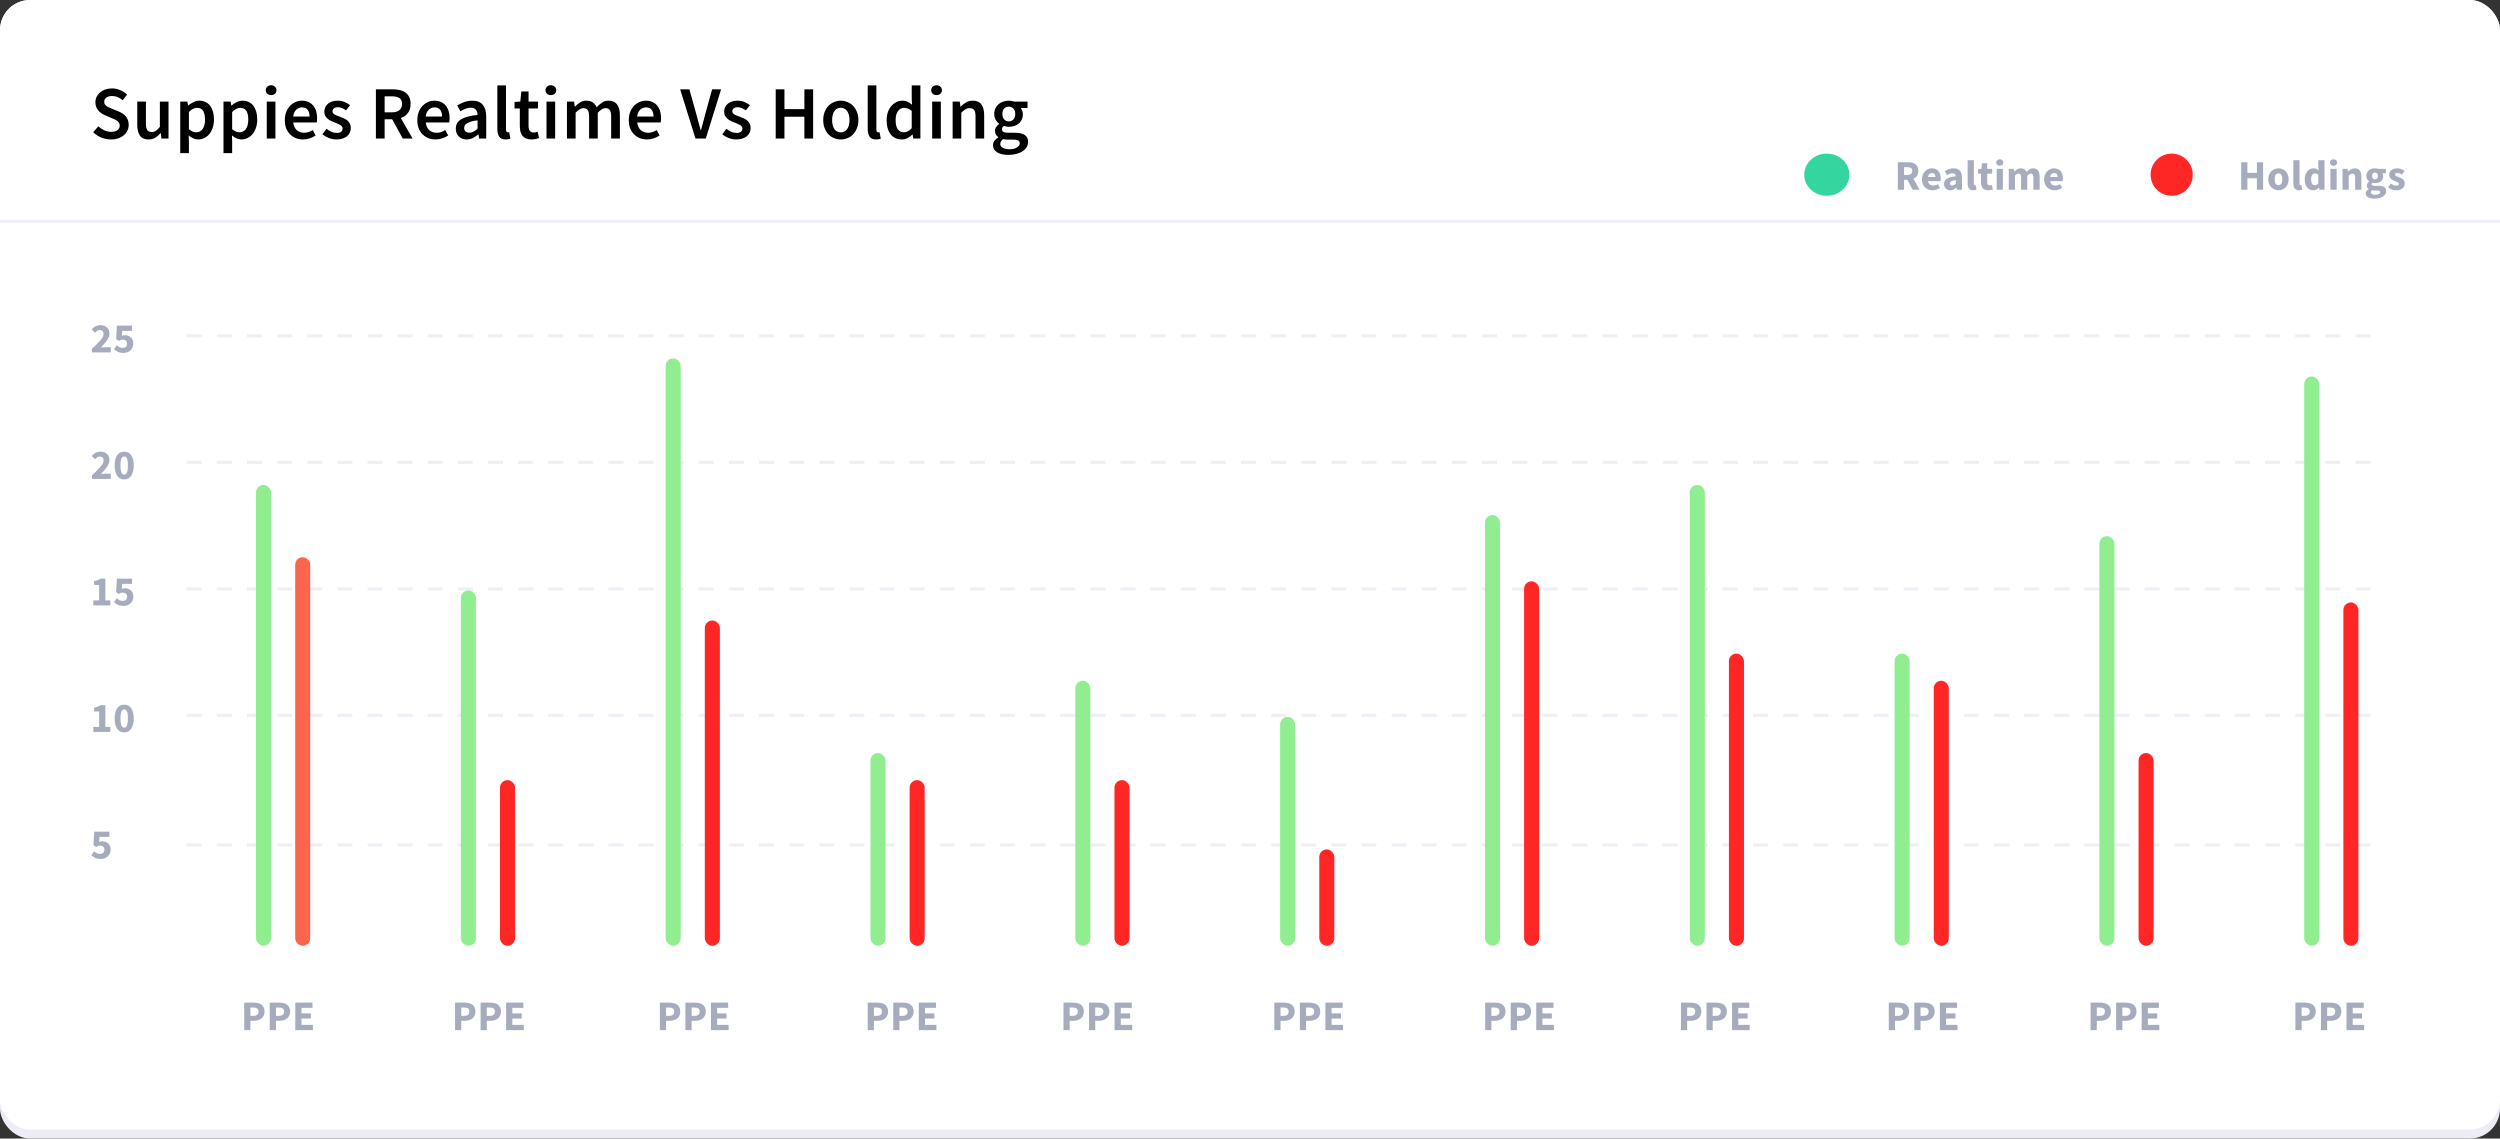 <svg width="830" height="378" viewBox="0 0 830 378" fill="none" xmlns="http://www.w3.org/2000/svg">
<rect x="0" y="0" width="830" height="378" fill="#333333" stroke="none"/>
<rect width="830" height="378" rx="10" fill="#EDEDF6"/>
<rect width="830" height="375" rx="10" fill="white"/>
<path d="M630.078 63V53.872H633.368C633.853 53.872 634.306 53.919 634.726 54.012C635.155 54.105 635.529 54.264 635.846 54.488C636.163 54.703 636.415 54.992 636.602 55.356C636.789 55.72 636.882 56.173 636.882 56.714C636.882 57.386 636.733 57.941 636.434 58.38C636.145 58.809 635.753 59.131 635.258 59.346L637.33 63H635.02L633.27 59.71H632.136V63H630.078ZM632.136 58.072H633.2C633.741 58.072 634.152 57.96 634.432 57.736C634.721 57.503 634.866 57.162 634.866 56.714C634.866 56.266 634.721 55.953 634.432 55.776C634.152 55.599 633.741 55.51 633.2 55.51H632.136V58.072ZM641.607 63.168C641.113 63.168 640.651 63.089 640.221 62.93C639.792 62.762 639.419 62.524 639.101 62.216C638.784 61.899 638.537 61.516 638.359 61.068C638.182 60.62 638.093 60.107 638.093 59.528C638.093 58.968 638.187 58.464 638.373 58.016C638.56 57.559 638.803 57.176 639.101 56.868C639.409 56.551 639.759 56.308 640.151 56.14C640.543 55.972 640.949 55.888 641.369 55.888C641.864 55.888 642.293 55.972 642.657 56.14C643.031 56.308 643.339 56.541 643.581 56.84C643.833 57.139 644.02 57.493 644.141 57.904C644.263 58.305 644.323 58.744 644.323 59.22C644.323 59.407 644.314 59.584 644.295 59.752C644.277 59.92 644.258 60.046 644.239 60.13H640.081C640.175 60.634 640.38 61.007 640.697 61.25C641.024 61.483 641.421 61.6 641.887 61.6C642.382 61.6 642.881 61.446 643.385 61.138L644.071 62.384C643.717 62.627 643.32 62.818 642.881 62.958C642.452 63.098 642.027 63.168 641.607 63.168ZM640.067 58.772H642.573C642.573 58.38 642.485 58.063 642.307 57.82C642.13 57.577 641.831 57.456 641.411 57.456C641.085 57.456 640.795 57.563 640.543 57.778C640.301 57.993 640.142 58.324 640.067 58.772ZM647.485 63.168C647.168 63.168 646.878 63.112 646.617 63C646.365 62.897 646.15 62.753 645.973 62.566C645.796 62.37 645.656 62.146 645.553 61.894C645.46 61.642 645.413 61.367 645.413 61.068C645.413 60.34 645.721 59.771 646.337 59.36C646.953 58.949 647.947 58.674 649.319 58.534C649.3 58.226 649.207 57.983 649.039 57.806C648.88 57.619 648.61 57.526 648.227 57.526C647.928 57.526 647.63 57.582 647.331 57.694C647.042 57.806 646.729 57.96 646.393 58.156L645.651 56.798C646.099 56.527 646.566 56.308 647.051 56.14C647.546 55.972 648.068 55.888 648.619 55.888C649.515 55.888 650.196 56.145 650.663 56.658C651.139 57.162 651.377 57.951 651.377 59.024V63H649.697L649.557 62.286H649.501C649.202 62.547 648.89 62.762 648.563 62.93C648.236 63.089 647.877 63.168 647.485 63.168ZM648.185 61.572C648.418 61.572 648.619 61.521 648.787 61.418C648.955 61.315 649.132 61.171 649.319 60.984V59.766C648.591 59.869 648.087 60.018 647.807 60.214C647.527 60.41 647.387 60.643 647.387 60.914C647.387 61.138 647.457 61.306 647.597 61.418C647.746 61.521 647.942 61.572 648.185 61.572ZM655.148 63.168C654.793 63.168 654.494 63.112 654.252 63C654.009 62.888 653.813 62.734 653.664 62.538C653.524 62.333 653.421 62.09 653.356 61.81C653.29 61.521 653.258 61.199 653.258 60.844V53.186H655.316V60.928C655.316 61.143 655.353 61.292 655.428 61.376C655.512 61.46 655.596 61.502 655.68 61.502C655.726 61.502 655.764 61.502 655.792 61.502C655.829 61.502 655.876 61.493 655.932 61.474L656.184 63C656.072 63.047 655.927 63.084 655.75 63.112C655.582 63.149 655.381 63.168 655.148 63.168ZM660.078 63.168C659.648 63.168 659.28 63.103 658.972 62.972C658.673 62.841 658.426 62.659 658.23 62.426C658.043 62.193 657.903 61.913 657.81 61.586C657.726 61.25 657.684 60.881 657.684 60.48V57.666H656.732V56.14L657.796 56.056L658.034 54.208H659.742V56.056H661.408V57.666H659.742V60.452C659.742 60.844 659.821 61.129 659.98 61.306C660.148 61.474 660.367 61.558 660.638 61.558C660.75 61.558 660.862 61.544 660.974 61.516C661.095 61.488 661.202 61.455 661.296 61.418L661.618 62.916C661.431 62.972 661.212 63.028 660.96 63.084C660.708 63.14 660.414 63.168 660.078 63.168ZM662.903 63V56.056H664.961V63H662.903ZM663.925 55.034C663.58 55.034 663.295 54.936 663.071 54.74C662.847 54.535 662.735 54.273 662.735 53.956C662.735 53.639 662.847 53.382 663.071 53.186C663.295 52.99 663.58 52.892 663.925 52.892C664.28 52.892 664.564 52.99 664.779 53.186C665.003 53.382 665.115 53.639 665.115 53.956C665.115 54.273 665.003 54.535 664.779 54.74C664.564 54.936 664.28 55.034 663.925 55.034ZM666.912 63V56.056H668.592L668.732 56.952H668.788C669.077 56.663 669.385 56.415 669.712 56.21C670.039 55.995 670.431 55.888 670.888 55.888C671.383 55.888 671.779 55.991 672.078 56.196C672.386 56.392 672.629 56.677 672.806 57.05C673.114 56.733 673.436 56.462 673.772 56.238C674.117 56.005 674.523 55.888 674.99 55.888C675.737 55.888 676.283 56.14 676.628 56.644C676.983 57.139 677.16 57.82 677.16 58.688V63H675.102V58.954C675.102 58.45 675.032 58.105 674.892 57.918C674.761 57.731 674.547 57.638 674.248 57.638C673.903 57.638 673.506 57.862 673.058 58.31V63H671V58.954C671 58.45 670.93 58.105 670.79 57.918C670.659 57.731 670.445 57.638 670.146 57.638C669.791 57.638 669.399 57.862 668.97 58.31V63H666.912ZM682.164 63.168C681.669 63.168 681.207 63.089 680.778 62.93C680.349 62.762 679.975 62.524 679.658 62.216C679.341 61.899 679.093 61.516 678.916 61.068C678.739 60.62 678.65 60.107 678.65 59.528C678.65 58.968 678.743 58.464 678.93 58.016C679.117 57.559 679.359 57.176 679.658 56.868C679.966 56.551 680.316 56.308 680.708 56.14C681.1 55.972 681.506 55.888 681.926 55.888C682.421 55.888 682.85 55.972 683.214 56.14C683.587 56.308 683.895 56.541 684.138 56.84C684.39 57.139 684.577 57.493 684.698 57.904C684.819 58.305 684.88 58.744 684.88 59.22C684.88 59.407 684.871 59.584 684.852 59.752C684.833 59.92 684.815 60.046 684.796 60.13H680.638C680.731 60.634 680.937 61.007 681.254 61.25C681.581 61.483 681.977 61.6 682.444 61.6C682.939 61.6 683.438 61.446 683.942 61.138L684.628 62.384C684.273 62.627 683.877 62.818 683.438 62.958C683.009 63.098 682.584 63.168 682.164 63.168ZM680.624 58.772H683.13C683.13 58.38 683.041 58.063 682.864 57.82C682.687 57.577 682.388 57.456 681.968 57.456C681.641 57.456 681.352 57.563 681.1 57.778C680.857 57.993 680.699 58.324 680.624 58.772Z" fill="#A6ACBE"/>
<ellipse cx="606.5" cy="58" rx="7.5" ry="7" fill="#33D69F"/>
<path d="M744.078 63V53.872H746.136V57.386H749.286V53.872H751.358V63H749.286V59.192H746.136V63H744.078ZM756.466 63.168C756.027 63.168 755.602 63.089 755.192 62.93C754.781 62.762 754.417 62.524 754.1 62.216C753.792 61.908 753.544 61.53 753.358 61.082C753.171 60.625 753.078 60.107 753.078 59.528C753.078 58.949 753.171 58.436 753.358 57.988C753.544 57.531 753.792 57.148 754.1 56.84C754.417 56.532 754.781 56.299 755.192 56.14C755.602 55.972 756.027 55.888 756.466 55.888C756.904 55.888 757.324 55.972 757.726 56.14C758.136 56.299 758.496 56.532 758.804 56.84C759.121 57.148 759.373 57.531 759.56 57.988C759.746 58.436 759.84 58.949 759.84 59.528C759.84 60.107 759.746 60.625 759.56 61.082C759.373 61.53 759.121 61.908 758.804 62.216C758.496 62.524 758.136 62.762 757.726 62.93C757.324 63.089 756.904 63.168 756.466 63.168ZM756.466 61.502C756.886 61.502 757.203 61.325 757.418 60.97C757.632 60.615 757.74 60.135 757.74 59.528C757.74 58.921 757.632 58.441 757.418 58.086C757.203 57.731 756.886 57.554 756.466 57.554C756.036 57.554 755.714 57.731 755.5 58.086C755.294 58.441 755.192 58.921 755.192 59.528C755.192 60.135 755.294 60.615 755.5 60.97C755.714 61.325 756.036 61.502 756.466 61.502ZM763.279 63.168C762.925 63.168 762.626 63.112 762.383 63C762.141 62.888 761.945 62.734 761.795 62.538C761.655 62.333 761.553 62.09 761.487 61.81C761.422 61.521 761.389 61.199 761.389 60.844V53.186H763.447V60.928C763.447 61.143 763.485 61.292 763.559 61.376C763.643 61.46 763.727 61.502 763.811 61.502C763.858 61.502 763.895 61.502 763.923 61.502C763.961 61.502 764.007 61.493 764.063 61.474L764.315 63C764.203 63.047 764.059 63.084 763.881 63.112C763.713 63.149 763.513 63.168 763.279 63.168ZM768.013 63.168C767.584 63.168 767.192 63.084 766.837 62.916C766.492 62.748 766.193 62.51 765.941 62.202C765.698 61.885 765.507 61.502 765.367 61.054C765.236 60.606 765.171 60.097 765.171 59.528C765.171 58.959 765.25 58.45 765.409 58.002C765.577 57.554 765.792 57.176 766.053 56.868C766.324 56.551 766.632 56.308 766.977 56.14C767.332 55.972 767.691 55.888 768.055 55.888C768.447 55.888 768.769 55.953 769.021 56.084C769.273 56.215 769.52 56.392 769.763 56.616L769.679 55.552V53.186H771.737V63H770.057L769.917 62.314H769.861C769.618 62.557 769.334 62.762 769.007 62.93C768.68 63.089 768.349 63.168 768.013 63.168ZM768.545 61.488C768.769 61.488 768.97 61.441 769.147 61.348C769.334 61.255 769.511 61.091 769.679 60.858V58.016C769.492 57.848 769.301 57.731 769.105 57.666C768.909 57.601 768.718 57.568 768.531 57.568C768.204 57.568 767.915 57.727 767.663 58.044C767.411 58.352 767.285 58.837 767.285 59.5C767.285 60.191 767.392 60.695 767.607 61.012C767.831 61.329 768.144 61.488 768.545 61.488ZM773.7 63V56.056H775.758V63H773.7ZM774.722 55.034C774.377 55.034 774.092 54.936 773.868 54.74C773.644 54.535 773.532 54.273 773.532 53.956C773.532 53.639 773.644 53.382 773.868 53.186C774.092 52.99 774.377 52.892 774.722 52.892C775.077 52.892 775.362 52.99 775.576 53.186C775.8 53.382 775.912 53.639 775.912 53.956C775.912 54.273 775.8 54.535 775.576 54.74C775.362 54.936 775.077 55.034 774.722 55.034ZM777.71 63V56.056H779.39L779.53 56.938H779.586C779.884 56.658 780.211 56.415 780.566 56.21C780.92 55.995 781.336 55.888 781.812 55.888C782.568 55.888 783.114 56.135 783.45 56.63C783.795 57.125 783.968 57.811 783.968 58.688V63H781.91V58.954C781.91 58.45 781.84 58.105 781.7 57.918C781.569 57.731 781.354 57.638 781.056 57.638C780.794 57.638 780.57 57.699 780.384 57.82C780.197 57.932 779.992 58.095 779.768 58.31V63H777.71ZM788.339 65.954C787.929 65.954 787.546 65.917 787.191 65.842C786.846 65.777 786.538 65.674 786.267 65.534C786.006 65.394 785.801 65.212 785.651 64.988C785.502 64.764 785.427 64.498 785.427 64.19C785.427 63.63 785.759 63.163 786.421 62.79V62.734C786.235 62.613 786.081 62.459 785.959 62.272C785.838 62.085 785.777 61.847 785.777 61.558C785.777 61.306 785.852 61.068 786.001 60.844C786.151 60.611 786.337 60.415 786.561 60.256V60.2C786.319 60.032 786.099 59.794 785.903 59.486C785.717 59.169 785.623 58.805 785.623 58.394C785.623 57.974 785.703 57.61 785.861 57.302C786.02 56.985 786.23 56.723 786.491 56.518C786.762 56.303 787.07 56.145 787.415 56.042C787.761 55.939 788.12 55.888 788.493 55.888C788.904 55.888 789.263 55.944 789.571 56.056H792.105V57.554H790.999C791.065 57.657 791.116 57.787 791.153 57.946C791.2 58.105 791.223 58.277 791.223 58.464C791.223 58.865 791.153 59.215 791.013 59.514C790.873 59.803 790.677 60.046 790.425 60.242C790.183 60.429 789.893 60.569 789.557 60.662C789.231 60.755 788.876 60.802 788.493 60.802C788.223 60.802 787.943 60.755 787.653 60.662C787.56 60.737 787.495 60.811 787.457 60.886C787.42 60.961 787.401 61.059 787.401 61.18C787.401 61.357 787.476 61.488 787.625 61.572C787.784 61.656 788.059 61.698 788.451 61.698H789.571C790.43 61.698 791.083 61.838 791.531 62.118C791.989 62.389 792.217 62.837 792.217 63.462C792.217 63.826 792.124 64.157 791.937 64.456C791.76 64.764 791.503 65.025 791.167 65.24C790.831 65.464 790.425 65.637 789.949 65.758C789.473 65.889 788.937 65.954 788.339 65.954ZM788.493 59.556C788.764 59.556 788.988 59.463 789.165 59.276C789.352 59.08 789.445 58.786 789.445 58.394C789.445 58.03 789.352 57.755 789.165 57.568C788.988 57.372 788.764 57.274 788.493 57.274C788.223 57.274 787.994 57.367 787.807 57.554C787.63 57.741 787.541 58.021 787.541 58.394C787.541 58.786 787.63 59.08 787.807 59.276C787.994 59.463 788.223 59.556 788.493 59.556ZM788.661 64.666C789.128 64.666 789.511 64.582 789.809 64.414C790.108 64.255 790.257 64.055 790.257 63.812C790.257 63.597 790.164 63.453 789.977 63.378C789.8 63.303 789.539 63.266 789.193 63.266H788.479C788.237 63.266 788.041 63.257 787.891 63.238C787.742 63.229 787.611 63.21 787.499 63.182C787.247 63.406 787.121 63.635 787.121 63.868C787.121 64.129 787.261 64.325 787.541 64.456C787.821 64.596 788.195 64.666 788.661 64.666ZM795.524 63.168C795.067 63.168 794.595 63.079 794.11 62.902C793.634 62.725 793.219 62.491 792.864 62.202L793.788 60.914C794.105 61.157 794.409 61.339 794.698 61.46C794.987 61.581 795.281 61.642 795.58 61.642C795.888 61.642 796.112 61.591 796.252 61.488C796.392 61.385 796.462 61.241 796.462 61.054C796.462 60.942 796.42 60.844 796.336 60.76C796.261 60.667 796.154 60.583 796.014 60.508C795.883 60.433 795.734 60.368 795.566 60.312C795.398 60.247 795.225 60.177 795.048 60.102C794.833 60.018 794.619 59.92 794.404 59.808C794.189 59.696 793.993 59.561 793.816 59.402C793.639 59.234 793.494 59.043 793.382 58.828C793.27 58.604 793.214 58.347 793.214 58.058C793.214 57.741 793.275 57.447 793.396 57.176C793.527 56.905 793.709 56.677 793.942 56.49C794.175 56.303 794.455 56.159 794.782 56.056C795.109 55.944 795.473 55.888 795.874 55.888C796.406 55.888 796.873 55.981 797.274 56.168C797.675 56.345 798.025 56.546 798.324 56.77L797.4 58.002C797.148 57.815 796.901 57.671 796.658 57.568C796.415 57.465 796.173 57.414 795.93 57.414C795.407 57.414 795.146 57.596 795.146 57.96C795.146 58.072 795.183 58.17 795.258 58.254C795.333 58.329 795.431 58.399 795.552 58.464C795.683 58.529 795.827 58.595 795.986 58.66C796.154 58.716 796.327 58.777 796.504 58.842C796.728 58.926 796.947 59.024 797.162 59.136C797.386 59.239 797.587 59.369 797.764 59.528C797.951 59.687 798.1 59.883 798.212 60.116C798.324 60.34 798.38 60.611 798.38 60.928C798.38 61.245 798.319 61.539 798.198 61.81C798.077 62.081 797.895 62.319 797.652 62.524C797.409 62.72 797.111 62.879 796.756 63C796.401 63.112 795.991 63.168 795.524 63.168Z" fill="#A6ACBE"/>
<circle cx="721" cy="58" r="7" fill="#FF2626"/>
<path d="M36.85 46.3C35.75 46.3 34.683 46.092 33.65 45.675C32.633 45.258 31.733 44.667 30.95 43.9L32.65 41.925C33.233 42.475 33.9 42.925 34.65 43.275C35.4 43.608 36.15 43.775 36.9 43.775C37.833 43.775 38.542 43.583 39.025 43.2C39.508 42.817 39.75 42.308 39.75 41.675C39.75 41.342 39.683 41.058 39.55 40.825C39.433 40.592 39.258 40.392 39.025 40.225C38.808 40.042 38.542 39.875 38.225 39.725C37.925 39.575 37.592 39.425 37.225 39.275L34.975 38.3C34.575 38.133 34.175 37.925 33.775 37.675C33.392 37.425 33.042 37.125 32.725 36.775C32.408 36.425 32.15 36.017 31.95 35.55C31.767 35.083 31.675 34.55 31.675 33.95C31.675 33.3 31.808 32.7 32.075 32.15C32.358 31.583 32.742 31.092 33.225 30.675C33.708 30.258 34.283 29.933 34.95 29.7C35.633 29.467 36.375 29.35 37.175 29.35C38.125 29.35 39.042 29.542 39.925 29.925C40.808 30.292 41.567 30.792 42.2 31.425L40.725 33.275C40.192 32.842 39.642 32.5 39.075 32.25C38.508 32 37.875 31.875 37.175 31.875C36.392 31.875 35.767 32.05 35.3 32.4C34.833 32.733 34.6 33.2 34.6 33.8C34.6 34.117 34.667 34.392 34.8 34.625C34.95 34.842 35.142 35.042 35.375 35.225C35.625 35.392 35.908 35.55 36.225 35.7C36.542 35.833 36.867 35.967 37.2 36.1L39.425 37.025C39.908 37.225 40.35 37.458 40.75 37.725C41.15 37.992 41.492 38.3 41.775 38.65C42.075 39 42.308 39.408 42.475 39.875C42.642 40.325 42.725 40.85 42.725 41.45C42.725 42.117 42.592 42.742 42.325 43.325C42.058 43.908 41.667 44.425 41.15 44.875C40.65 45.308 40.033 45.658 39.3 45.925C38.583 46.175 37.767 46.3 36.85 46.3ZM49.348 46.3C48.031 46.3 47.073 45.883 46.473 45.05C45.873 44.2 45.573 42.992 45.573 41.425V33.725H48.448V41.05C48.448 42.067 48.598 42.783 48.898 43.2C49.198 43.617 49.681 43.825 50.348 43.825C50.881 43.825 51.348 43.692 51.748 43.425C52.165 43.158 52.606 42.725 53.073 42.125V33.725H55.948V46H53.598L53.373 44.2H53.298C52.765 44.833 52.181 45.342 51.548 45.725C50.931 46.108 50.198 46.3 49.348 46.3ZM59.84 50.85V33.725H62.215L62.415 35.025H62.515C63.031 34.592 63.606 34.217 64.24 33.9C64.873 33.583 65.531 33.425 66.215 33.425C66.981 33.425 67.656 33.575 68.24 33.875C68.84 34.158 69.348 34.575 69.765 35.125C70.181 35.675 70.498 36.333 70.715 37.1C70.931 37.867 71.04 38.725 71.04 39.675C71.04 40.725 70.89 41.667 70.59 42.5C70.306 43.317 69.923 44.008 69.44 44.575C68.956 45.125 68.398 45.55 67.765 45.85C67.131 46.15 66.473 46.3 65.79 46.3C65.256 46.3 64.723 46.183 64.19 45.95C63.656 45.717 63.14 45.383 62.64 44.95L62.715 47V50.85H59.84ZM65.19 43.925C66.006 43.925 66.69 43.575 67.24 42.875C67.79 42.158 68.065 41.1 68.065 39.7C68.065 38.467 67.856 37.508 67.44 36.825C67.023 36.142 66.348 35.8 65.415 35.8C64.548 35.8 63.648 36.258 62.715 37.175V42.9C63.165 43.283 63.598 43.55 64.015 43.7C64.431 43.85 64.823 43.925 65.19 43.925ZM74.201 50.85V33.725H76.576L76.776 35.025H76.876C77.393 34.592 77.968 34.217 78.601 33.9C79.234 33.583 79.893 33.425 80.576 33.425C81.343 33.425 82.018 33.575 82.601 33.875C83.201 34.158 83.709 34.575 84.126 35.125C84.543 35.675 84.859 36.333 85.076 37.1C85.293 37.867 85.401 38.725 85.401 39.675C85.401 40.725 85.251 41.667 84.951 42.5C84.668 43.317 84.284 44.008 83.801 44.575C83.318 45.125 82.759 45.55 82.126 45.85C81.493 46.15 80.834 46.3 80.151 46.3C79.618 46.3 79.084 46.183 78.551 45.95C78.018 45.717 77.501 45.383 77.001 44.95L77.076 47V50.85H74.201ZM79.551 43.925C80.368 43.925 81.051 43.575 81.601 42.875C82.151 42.158 82.426 41.1 82.426 39.7C82.426 38.467 82.218 37.508 81.801 36.825C81.384 36.142 80.709 35.8 79.776 35.8C78.909 35.8 78.009 36.258 77.076 37.175V42.9C77.526 43.283 77.959 43.55 78.376 43.7C78.793 43.85 79.184 43.925 79.551 43.925ZM88.562 46V33.725H91.437V46H88.562ZM90.012 31.575C89.496 31.575 89.071 31.425 88.737 31.125C88.404 30.825 88.237 30.433 88.237 29.95C88.237 29.467 88.404 29.075 88.737 28.775C89.071 28.458 89.496 28.3 90.012 28.3C90.529 28.3 90.954 28.458 91.287 28.775C91.621 29.075 91.787 29.467 91.787 29.95C91.787 30.433 91.621 30.825 91.287 31.125C90.954 31.425 90.529 31.575 90.012 31.575ZM100.605 46.3C99.755 46.3 98.964 46.158 98.23 45.875C97.497 45.575 96.855 45.15 96.305 44.6C95.755 44.05 95.322 43.383 95.005 42.6C94.705 41.8 94.555 40.892 94.555 39.875C94.555 38.875 94.714 37.975 95.03 37.175C95.347 36.375 95.764 35.7 96.28 35.15C96.814 34.6 97.422 34.175 98.105 33.875C98.789 33.575 99.489 33.425 100.205 33.425C101.039 33.425 101.772 33.567 102.405 33.85C103.039 34.133 103.564 34.533 103.98 35.05C104.414 35.567 104.739 36.183 104.955 36.9C105.172 37.617 105.28 38.4 105.28 39.25C105.28 39.533 105.264 39.8 105.23 40.05C105.214 40.3 105.189 40.5 105.155 40.65H97.355C97.489 41.75 97.872 42.6 98.505 43.2C99.155 43.783 99.98 44.075 100.98 44.075C101.514 44.075 102.005 44 102.455 43.85C102.922 43.683 103.38 43.458 103.83 43.175L104.805 44.975C104.222 45.358 103.572 45.675 102.855 45.925C102.139 46.175 101.389 46.3 100.605 46.3ZM97.33 38.7H102.78C102.78 37.75 102.572 37.008 102.155 36.475C101.755 35.925 101.13 35.65 100.28 35.65C99.547 35.65 98.905 35.908 98.355 36.425C97.805 36.942 97.464 37.7 97.33 38.7ZM111.701 46.3C110.851 46.3 110.01 46.142 109.176 45.825C108.36 45.492 107.651 45.083 107.051 44.6L108.401 42.75C108.951 43.183 109.493 43.525 110.026 43.775C110.576 44.008 111.168 44.125 111.801 44.125C112.468 44.125 112.96 43.992 113.276 43.725C113.593 43.442 113.751 43.083 113.751 42.65C113.751 42.4 113.676 42.183 113.526 42C113.376 41.8 113.176 41.625 112.926 41.475C112.676 41.325 112.393 41.192 112.076 41.075C111.76 40.942 111.443 40.808 111.126 40.675C110.726 40.525 110.318 40.35 109.901 40.15C109.485 39.95 109.11 39.708 108.776 39.425C108.46 39.142 108.193 38.817 107.976 38.45C107.776 38.067 107.676 37.617 107.676 37.1C107.676 36.017 108.076 35.133 108.876 34.45C109.676 33.767 110.768 33.425 112.151 33.425C113.001 33.425 113.768 33.575 114.451 33.875C115.135 34.175 115.726 34.517 116.226 34.9L114.901 36.65C114.468 36.333 114.026 36.083 113.576 35.9C113.143 35.7 112.685 35.6 112.201 35.6C111.585 35.6 111.126 35.733 110.826 36C110.543 36.25 110.401 36.567 110.401 36.95C110.401 37.2 110.468 37.417 110.601 37.6C110.751 37.767 110.943 37.917 111.176 38.05C111.41 38.183 111.676 38.308 111.976 38.425C112.293 38.542 112.618 38.658 112.951 38.775C113.368 38.925 113.785 39.1 114.201 39.3C114.618 39.483 114.993 39.717 115.326 40C115.676 40.283 115.951 40.633 116.151 41.05C116.368 41.45 116.476 41.933 116.476 42.5C116.476 43.033 116.368 43.533 116.151 44C115.951 44.45 115.651 44.85 115.251 45.2C114.851 45.533 114.351 45.8 113.751 46C113.151 46.2 112.468 46.3 111.701 46.3ZM124.798 46V29.65H130.323C131.173 29.65 131.964 29.733 132.698 29.9C133.431 30.067 134.064 30.342 134.598 30.725C135.131 31.092 135.548 31.583 135.848 32.2C136.164 32.817 136.323 33.583 136.323 34.5C136.323 35.75 136.023 36.758 135.423 37.525C134.839 38.292 134.056 38.842 133.073 39.175L136.973 46H133.723L130.198 39.6H127.698V46H124.798ZM127.698 37.3H130.023C131.139 37.3 131.989 37.067 132.573 36.6C133.173 36.133 133.473 35.433 133.473 34.5C133.473 33.55 133.173 32.892 132.573 32.525C131.989 32.158 131.139 31.975 130.023 31.975H127.698V37.3ZM144.598 46.3C143.748 46.3 142.957 46.158 142.223 45.875C141.49 45.575 140.848 45.15 140.298 44.6C139.748 44.05 139.315 43.383 138.998 42.6C138.698 41.8 138.548 40.892 138.548 39.875C138.548 38.875 138.707 37.975 139.023 37.175C139.34 36.375 139.757 35.7 140.273 35.15C140.807 34.6 141.415 34.175 142.098 33.875C142.782 33.575 143.482 33.425 144.198 33.425C145.032 33.425 145.765 33.567 146.398 33.85C147.032 34.133 147.557 34.533 147.973 35.05C148.407 35.567 148.732 36.183 148.948 36.9C149.165 37.617 149.273 38.4 149.273 39.25C149.273 39.533 149.257 39.8 149.223 40.05C149.207 40.3 149.182 40.5 149.148 40.65H141.348C141.482 41.75 141.865 42.6 142.498 43.2C143.148 43.783 143.973 44.075 144.973 44.075C145.507 44.075 145.998 44 146.448 43.85C146.915 43.683 147.373 43.458 147.823 43.175L148.798 44.975C148.215 45.358 147.565 45.675 146.848 45.925C146.132 46.175 145.382 46.3 144.598 46.3ZM141.323 38.7H146.773C146.773 37.75 146.565 37.008 146.148 36.475C145.748 35.925 145.123 35.65 144.273 35.65C143.54 35.65 142.898 35.908 142.348 36.425C141.798 36.942 141.457 37.7 141.323 38.7ZM154.951 46.3C153.868 46.3 152.993 45.975 152.326 45.325C151.66 44.658 151.326 43.783 151.326 42.7C151.326 42.05 151.46 41.475 151.726 40.975C152.01 40.458 152.443 40.017 153.026 39.65C153.626 39.283 154.376 38.975 155.276 38.725C156.193 38.475 157.285 38.283 158.551 38.15C158.535 37.833 158.485 37.533 158.401 37.25C158.335 36.95 158.21 36.692 158.026 36.475C157.86 36.242 157.635 36.067 157.351 35.95C157.068 35.817 156.718 35.75 156.301 35.75C155.701 35.75 155.11 35.867 154.526 36.1C153.96 36.333 153.401 36.617 152.851 36.95L151.801 35.025C152.485 34.592 153.251 34.217 154.101 33.9C154.951 33.583 155.868 33.425 156.851 33.425C158.385 33.425 159.526 33.883 160.276 34.8C161.043 35.7 161.426 37.008 161.426 38.725V46H159.051L158.851 44.65H158.751C158.201 45.117 157.61 45.508 156.976 45.825C156.36 46.142 155.685 46.3 154.951 46.3ZM155.876 44.05C156.376 44.05 156.826 43.933 157.226 43.7C157.643 43.467 158.085 43.133 158.551 42.7V39.95C157.718 40.05 157.018 40.183 156.451 40.35C155.885 40.517 155.426 40.708 155.076 40.925C154.726 41.125 154.476 41.358 154.326 41.625C154.176 41.892 154.101 42.175 154.101 42.475C154.101 43.025 154.268 43.425 154.601 43.675C154.935 43.925 155.36 44.05 155.876 44.05ZM167.917 46.3C166.884 46.3 166.159 45.992 165.742 45.375C165.325 44.758 165.117 43.917 165.117 42.85V28.35H167.992V43C167.992 43.35 168.059 43.6 168.192 43.75C168.325 43.883 168.467 43.95 168.617 43.95C168.684 43.95 168.742 43.95 168.792 43.95C168.859 43.95 168.95 43.933 169.067 43.9L169.442 46.05C169.059 46.217 168.55 46.3 167.917 46.3ZM176.479 46.3C175.762 46.3 175.154 46.192 174.654 45.975C174.171 45.758 173.771 45.458 173.454 45.075C173.154 44.675 172.929 44.208 172.779 43.675C172.646 43.125 172.579 42.517 172.579 41.85V36H170.829V33.85L172.729 33.725L173.079 30.375H175.479V33.725H178.604V36H175.479V41.85C175.479 43.283 176.054 44 177.204 44C177.421 44 177.637 43.975 177.854 43.925C178.087 43.875 178.296 43.808 178.479 43.725L178.979 45.85C178.646 45.967 178.262 46.067 177.829 46.15C177.412 46.25 176.962 46.3 176.479 46.3ZM181.437 46V33.725H184.312V46H181.437ZM182.887 31.575C182.371 31.575 181.946 31.425 181.612 31.125C181.279 30.825 181.112 30.433 181.112 29.95C181.112 29.467 181.279 29.075 181.612 28.775C181.946 28.458 182.371 28.3 182.887 28.3C183.404 28.3 183.829 28.458 184.162 28.775C184.496 29.075 184.662 29.467 184.662 29.95C184.662 30.433 184.496 30.825 184.162 31.125C183.829 31.425 183.404 31.575 182.887 31.575ZM188.23 46V33.725H190.605L190.805 35.4H190.905C191.422 34.85 191.98 34.383 192.58 34C193.197 33.617 193.889 33.425 194.655 33.425C195.555 33.425 196.272 33.617 196.805 34C197.355 34.383 197.772 34.925 198.055 35.625C198.639 34.992 199.247 34.467 199.88 34.05C200.514 33.633 201.222 33.425 202.005 33.425C203.305 33.425 204.264 33.85 204.88 34.7C205.497 35.533 205.805 36.733 205.805 38.3V46H202.905V38.675C202.905 37.658 202.747 36.942 202.43 36.525C202.13 36.108 201.664 35.9 201.03 35.9C200.264 35.9 199.405 36.408 198.455 37.425V46H195.58V38.675C195.58 37.658 195.422 36.942 195.105 36.525C194.805 36.108 194.33 35.9 193.68 35.9C192.914 35.9 192.055 36.408 191.105 37.425V46H188.23ZM214.8 46.3C213.95 46.3 213.158 46.158 212.425 45.875C211.691 45.575 211.05 45.15 210.5 44.6C209.95 44.05 209.516 43.383 209.2 42.6C208.9 41.8 208.75 40.892 208.75 39.875C208.75 38.875 208.908 37.975 209.225 37.175C209.541 36.375 209.958 35.7 210.475 35.15C211.008 34.6 211.616 34.175 212.3 33.875C212.983 33.575 213.683 33.425 214.4 33.425C215.233 33.425 215.966 33.567 216.6 33.85C217.233 34.133 217.758 34.533 218.175 35.05C218.608 35.567 218.933 36.183 219.15 36.9C219.366 37.617 219.475 38.4 219.475 39.25C219.475 39.533 219.458 39.8 219.425 40.05C219.408 40.3 219.383 40.5 219.35 40.65H211.55C211.683 41.75 212.066 42.6 212.7 43.2C213.35 43.783 214.175 44.075 215.175 44.075C215.708 44.075 216.2 44 216.65 43.85C217.116 43.683 217.575 43.458 218.025 43.175L219 44.975C218.416 45.358 217.766 45.675 217.05 45.925C216.333 46.175 215.583 46.3 214.8 46.3ZM211.525 38.7H216.975C216.975 37.75 216.766 37.008 216.35 36.475C215.95 35.925 215.325 35.65 214.475 35.65C213.741 35.65 213.1 35.908 212.55 36.425C212 36.942 211.658 37.7 211.525 38.7ZM230.9 46L225.8 29.65H228.875L231.175 37.875C231.442 38.808 231.675 39.692 231.875 40.525C232.092 41.358 232.342 42.25 232.625 43.2H232.725C233.009 42.25 233.25 41.358 233.45 40.525C233.667 39.692 233.9 38.808 234.15 37.875L236.425 29.65H239.4L234.325 46H230.9ZM244.438 46.3C243.588 46.3 242.746 46.142 241.913 45.825C241.096 45.492 240.388 45.083 239.788 44.6L241.138 42.75C241.688 43.183 242.229 43.525 242.763 43.775C243.313 44.008 243.904 44.125 244.538 44.125C245.204 44.125 245.696 43.992 246.013 43.725C246.329 43.442 246.488 43.083 246.488 42.65C246.488 42.4 246.413 42.183 246.263 42C246.113 41.8 245.913 41.625 245.663 41.475C245.413 41.325 245.129 41.192 244.813 41.075C244.496 40.942 244.179 40.808 243.863 40.675C243.463 40.525 243.054 40.35 242.638 40.15C242.221 39.95 241.846 39.708 241.513 39.425C241.196 39.142 240.929 38.817 240.713 38.45C240.513 38.067 240.413 37.617 240.413 37.1C240.413 36.017 240.813 35.133 241.613 34.45C242.413 33.767 243.504 33.425 244.888 33.425C245.738 33.425 246.504 33.575 247.188 33.875C247.871 34.175 248.463 34.517 248.963 34.9L247.638 36.65C247.204 36.333 246.763 36.083 246.313 35.9C245.879 35.7 245.421 35.6 244.938 35.6C244.321 35.6 243.863 35.733 243.563 36C243.279 36.25 243.138 36.567 243.138 36.95C243.138 37.2 243.204 37.417 243.338 37.6C243.488 37.767 243.679 37.917 243.913 38.05C244.146 38.183 244.413 38.308 244.713 38.425C245.029 38.542 245.354 38.658 245.688 38.775C246.104 38.925 246.521 39.1 246.938 39.3C247.354 39.483 247.729 39.717 248.063 40C248.413 40.283 248.688 40.633 248.888 41.05C249.104 41.45 249.213 41.933 249.213 42.5C249.213 43.033 249.104 43.533 248.888 44C248.688 44.45 248.388 44.85 247.988 45.2C247.588 45.533 247.088 45.8 246.488 46C245.888 46.2 245.204 46.3 244.438 46.3ZM257.534 46V29.65H260.434V36.225H267.059V29.65H269.959V46H267.059V38.75H260.434V46H257.534ZM279.136 46.3C278.369 46.3 277.636 46.158 276.936 45.875C276.236 45.592 275.611 45.175 275.061 44.625C274.528 44.075 274.103 43.4 273.786 42.6C273.469 41.8 273.311 40.892 273.311 39.875C273.311 38.858 273.469 37.95 273.786 37.15C274.103 36.35 274.528 35.675 275.061 35.125C275.611 34.575 276.236 34.158 276.936 33.875C277.636 33.575 278.369 33.425 279.136 33.425C279.903 33.425 280.636 33.575 281.336 33.875C282.053 34.158 282.678 34.575 283.211 35.125C283.744 35.675 284.169 36.35 284.486 37.15C284.819 37.95 284.986 38.858 284.986 39.875C284.986 40.892 284.819 41.8 284.486 42.6C284.169 43.4 283.744 44.075 283.211 44.625C282.678 45.175 282.053 45.592 281.336 45.875C280.636 46.158 279.903 46.3 279.136 46.3ZM279.136 43.95C280.036 43.95 280.744 43.583 281.261 42.85C281.778 42.1 282.036 41.108 282.036 39.875C282.036 38.625 281.778 37.633 281.261 36.9C280.744 36.15 280.036 35.775 279.136 35.775C278.236 35.775 277.528 36.15 277.011 36.9C276.511 37.633 276.261 38.625 276.261 39.875C276.261 41.108 276.511 42.1 277.011 42.85C277.528 43.583 278.236 43.95 279.136 43.95ZM290.882 46.3C289.849 46.3 289.124 45.992 288.707 45.375C288.29 44.758 288.082 43.917 288.082 42.85V28.35H290.957V43C290.957 43.35 291.024 43.6 291.157 43.75C291.29 43.883 291.432 43.95 291.582 43.95C291.649 43.95 291.707 43.95 291.757 43.95C291.824 43.95 291.915 43.933 292.032 43.9L292.407 46.05C292.024 46.217 291.515 46.3 290.882 46.3ZM299.419 46.3C297.869 46.3 296.636 45.742 295.719 44.625C294.819 43.492 294.369 41.908 294.369 39.875C294.369 38.875 294.511 37.975 294.794 37.175C295.094 36.375 295.486 35.7 295.969 35.15C296.452 34.6 297.002 34.175 297.619 33.875C298.252 33.575 298.902 33.425 299.569 33.425C300.269 33.425 300.861 33.55 301.344 33.8C301.827 34.033 302.311 34.358 302.794 34.775L302.694 32.8V28.35H305.569V46H303.194L302.994 44.675H302.894C302.444 45.125 301.919 45.508 301.319 45.825C300.719 46.142 300.086 46.3 299.419 46.3ZM300.119 43.925C301.036 43.925 301.894 43.467 302.694 42.55V36.825C302.261 36.442 301.836 36.175 301.419 36.025C301.019 35.875 300.611 35.8 300.194 35.8C299.394 35.8 298.719 36.15 298.169 36.85C297.619 37.55 297.344 38.55 297.344 39.85C297.344 41.183 297.577 42.2 298.044 42.9C298.527 43.583 299.219 43.925 300.119 43.925ZM309.48 46V33.725H312.355V46H309.48ZM310.93 31.575C310.414 31.575 309.989 31.425 309.655 31.125C309.322 30.825 309.155 30.433 309.155 29.95C309.155 29.467 309.322 29.075 309.655 28.775C309.989 28.458 310.414 28.3 310.93 28.3C311.447 28.3 311.872 28.458 312.205 28.775C312.539 29.075 312.705 29.467 312.705 29.95C312.705 30.433 312.539 30.825 312.205 31.125C311.872 31.425 311.447 31.575 310.93 31.575ZM316.273 46V33.725H318.648L318.848 35.375H318.948C319.498 34.842 320.09 34.383 320.723 34C321.373 33.617 322.123 33.425 322.973 33.425C324.29 33.425 325.248 33.85 325.848 34.7C326.448 35.533 326.748 36.733 326.748 38.3V46H323.873V38.675C323.873 37.658 323.723 36.942 323.423 36.525C323.123 36.108 322.632 35.9 321.948 35.9C321.415 35.9 320.94 36.033 320.523 36.3C320.123 36.55 319.665 36.925 319.148 37.425V46H316.273ZM334.788 51.425C334.054 51.425 333.371 51.358 332.738 51.225C332.121 51.092 331.588 50.892 331.138 50.625C330.688 50.358 330.329 50.025 330.063 49.625C329.813 49.225 329.688 48.758 329.688 48.225C329.688 47.708 329.838 47.225 330.138 46.775C330.438 46.342 330.871 45.95 331.438 45.6V45.5C331.121 45.3 330.854 45.033 330.638 44.7C330.438 44.367 330.337 43.95 330.337 43.45C330.337 42.967 330.471 42.533 330.738 42.15C331.021 41.75 331.338 41.425 331.688 41.175V41.075C331.271 40.758 330.896 40.325 330.563 39.775C330.246 39.208 330.088 38.558 330.088 37.825C330.088 37.125 330.221 36.5 330.488 35.95C330.754 35.4 331.104 34.942 331.538 34.575C331.988 34.192 332.504 33.908 333.088 33.725C333.671 33.525 334.288 33.425 334.938 33.425C335.271 33.425 335.588 33.458 335.888 33.525C336.204 33.575 336.488 33.642 336.738 33.725H341.138V35.85H338.888C339.088 36.083 339.254 36.383 339.388 36.75C339.521 37.1 339.588 37.492 339.588 37.925C339.588 38.608 339.463 39.208 339.213 39.725C338.979 40.242 338.654 40.675 338.238 41.025C337.821 41.375 337.329 41.642 336.763 41.825C336.196 42.008 335.588 42.1 334.938 42.1C334.671 42.1 334.396 42.075 334.113 42.025C333.829 41.975 333.546 41.892 333.263 41.775C333.079 41.942 332.929 42.108 332.813 42.275C332.713 42.442 332.663 42.667 332.663 42.95C332.663 43.3 332.804 43.575 333.088 43.775C333.388 43.975 333.913 44.075 334.663 44.075H336.838C338.321 44.075 339.438 44.317 340.188 44.8C340.954 45.267 341.338 46.033 341.338 47.1C341.338 47.7 341.179 48.267 340.863 48.8C340.563 49.333 340.129 49.792 339.563 50.175C338.996 50.558 338.304 50.858 337.488 51.075C336.688 51.308 335.788 51.425 334.788 51.425ZM334.938 40.3C335.521 40.3 336.021 40.092 336.438 39.675C336.854 39.242 337.063 38.625 337.063 37.825C337.063 37.058 336.854 36.467 336.438 36.05C336.038 35.617 335.538 35.4 334.938 35.4C334.338 35.4 333.829 35.608 333.413 36.025C332.996 36.442 332.788 37.042 332.788 37.825C332.788 38.625 332.996 39.242 333.413 39.675C333.829 40.092 334.338 40.3 334.938 40.3ZM335.238 49.55C336.238 49.55 337.038 49.35 337.638 48.95C338.254 48.567 338.563 48.108 338.563 47.575C338.563 47.092 338.371 46.767 337.988 46.6C337.621 46.433 337.088 46.35 336.388 46.35H334.713C334.046 46.35 333.488 46.292 333.038 46.175C332.404 46.658 332.088 47.2 332.088 47.8C332.088 48.35 332.363 48.775 332.913 49.075C333.479 49.392 334.254 49.55 335.238 49.55Z" fill="black"/>
<line x1="4.37114e-08" y1="73.5" x2="830" y2="73.5" stroke="#EEF0F7"/>
<line x1="62" y1="280.5" x2="789" y2="280.5" stroke="#EDEFF5" stroke-dasharray="5 5"/>
<path d="M33.458 285.168C32.73 285.168 32.114 285.051 31.61 284.818C31.106 284.575 30.677 284.277 30.322 283.922L31.246 282.62C31.517 282.863 31.806 283.073 32.114 283.25C32.431 283.418 32.781 283.502 33.164 283.502C33.621 283.502 33.985 283.385 34.256 283.152C34.527 282.919 34.662 282.573 34.662 282.116C34.662 281.668 34.531 281.327 34.27 281.094C34.018 280.861 33.682 280.744 33.262 280.744C33.131 280.744 33.015 280.753 32.912 280.772C32.809 280.781 32.707 280.805 32.604 280.842C32.511 280.879 32.408 280.926 32.296 280.982C32.193 281.038 32.077 281.108 31.946 281.192L31.022 280.604L31.274 276.11H36.314V277.846H33.052L32.898 279.512C33.066 279.437 33.225 279.386 33.374 279.358C33.533 279.321 33.705 279.302 33.892 279.302C34.275 279.302 34.634 279.358 34.97 279.47C35.315 279.582 35.619 279.75 35.88 279.974C36.141 280.198 36.347 280.483 36.496 280.828C36.645 281.173 36.72 281.584 36.72 282.06C36.72 282.555 36.631 282.993 36.454 283.376C36.277 283.759 36.039 284.085 35.74 284.356C35.441 284.617 35.091 284.818 34.69 284.958C34.298 285.098 33.887 285.168 33.458 285.168Z" fill="#A6ACBE"/>
<line x1="62" y1="237.5" x2="789" y2="237.5" stroke="#EDEFF5" stroke-dasharray="5 5"/>
<path d="M30.98 243V241.334H32.912V236.196H31.246V234.922C31.731 234.829 32.142 234.717 32.478 234.586C32.814 234.455 33.141 234.297 33.458 234.11H34.97V241.334H36.636V243H30.98ZM41.233 243.168C40.757 243.168 40.322 243.07 39.931 242.874C39.538 242.669 39.203 242.37 38.922 241.978C38.652 241.586 38.437 241.101 38.279 240.522C38.129 239.943 38.054 239.276 38.054 238.52C38.054 237.764 38.129 237.101 38.279 236.532C38.437 235.963 38.652 235.487 38.922 235.104C39.203 234.712 39.538 234.423 39.931 234.236C40.322 234.04 40.757 233.942 41.233 233.942C41.709 233.942 42.142 234.04 42.535 234.236C42.926 234.423 43.258 234.712 43.529 235.104C43.809 235.487 44.023 235.963 44.172 236.532C44.331 237.101 44.41 237.764 44.41 238.52C44.41 239.276 44.331 239.943 44.172 240.522C44.023 241.101 43.809 241.586 43.529 241.978C43.258 242.37 42.926 242.669 42.535 242.874C42.142 243.07 41.709 243.168 41.233 243.168ZM41.233 241.572C41.41 241.572 41.573 241.53 41.722 241.446C41.872 241.353 42.002 241.189 42.114 240.956C42.227 240.723 42.31 240.41 42.367 240.018C42.432 239.626 42.465 239.127 42.465 238.52C42.465 237.913 42.432 237.419 42.367 237.036C42.31 236.644 42.227 236.341 42.114 236.126C42.002 235.902 41.872 235.748 41.722 235.664C41.573 235.58 41.41 235.538 41.233 235.538C41.065 235.538 40.906 235.58 40.757 235.664C40.607 235.748 40.477 235.902 40.364 236.126C40.252 236.341 40.164 236.644 40.099 237.036C40.033 237.419 40.001 237.913 40.001 238.52C40.001 239.127 40.033 239.626 40.099 240.018C40.164 240.41 40.252 240.723 40.364 240.956C40.477 241.189 40.607 241.353 40.757 241.446C40.906 241.53 41.065 241.572 41.233 241.572Z" fill="#A6ACBE"/>
<line x1="62" y1="195.5" x2="789" y2="195.5" stroke="#EDEFF5" stroke-dasharray="5 5"/>
<path d="M30.98 201V199.334H32.912V194.196H31.246V192.922C31.731 192.829 32.142 192.717 32.478 192.586C32.814 192.455 33.141 192.297 33.458 192.11H34.97V199.334H36.636V201H30.98ZM40.995 201.168C40.267 201.168 39.651 201.051 39.147 200.818C38.642 200.575 38.213 200.277 37.858 199.922L38.782 198.62C39.053 198.863 39.343 199.073 39.651 199.25C39.968 199.418 40.318 199.502 40.7 199.502C41.158 199.502 41.522 199.385 41.792 199.152C42.063 198.919 42.199 198.573 42.199 198.116C42.199 197.668 42.068 197.327 41.806 197.094C41.554 196.861 41.218 196.744 40.798 196.744C40.668 196.744 40.551 196.753 40.449 196.772C40.346 196.781 40.243 196.805 40.141 196.842C40.047 196.879 39.944 196.926 39.833 196.982C39.73 197.038 39.613 197.108 39.483 197.192L38.559 196.604L38.81 192.11H43.85V193.846H40.589L40.434 195.512C40.602 195.437 40.761 195.386 40.91 195.358C41.069 195.321 41.242 195.302 41.428 195.302C41.811 195.302 42.17 195.358 42.507 195.47C42.852 195.582 43.155 195.75 43.416 195.974C43.678 196.198 43.883 196.483 44.032 196.828C44.182 197.173 44.257 197.584 44.257 198.06C44.257 198.555 44.168 198.993 43.99 199.376C43.813 199.759 43.575 200.085 43.276 200.356C42.978 200.617 42.628 200.818 42.227 200.958C41.834 201.098 41.424 201.168 40.995 201.168Z" fill="#A6ACBE"/>
<line x1="62" y1="153.5" x2="789" y2="153.5" stroke="#EDEFF5" stroke-dasharray="5 5"/>
<path d="M30.518 159V157.824C31.087 157.292 31.605 156.797 32.072 156.34C32.548 155.873 32.954 155.439 33.29 155.038C33.635 154.627 33.901 154.249 34.088 153.904C34.284 153.549 34.382 153.213 34.382 152.896C34.382 152.457 34.27 152.126 34.046 151.902C33.822 151.669 33.514 151.552 33.122 151.552C32.795 151.552 32.506 151.645 32.254 151.832C32.002 152.009 31.764 152.219 31.54 152.462L30.42 151.356C30.859 150.889 31.307 150.539 31.764 150.306C32.221 150.063 32.767 149.942 33.402 149.942C33.841 149.942 34.237 150.012 34.592 150.152C34.956 150.283 35.269 150.474 35.53 150.726C35.791 150.969 35.992 151.263 36.132 151.608C36.272 151.953 36.342 152.341 36.342 152.77C36.342 153.143 36.263 153.526 36.104 153.918C35.945 154.301 35.731 154.688 35.46 155.08C35.199 155.463 34.895 155.85 34.55 156.242C34.214 156.625 33.864 157.003 33.5 157.376C33.724 157.348 33.971 157.325 34.242 157.306C34.522 157.278 34.769 157.264 34.984 157.264H36.776V159H30.518ZM41.233 159.168C40.757 159.168 40.322 159.07 39.931 158.874C39.538 158.669 39.203 158.37 38.922 157.978C38.652 157.586 38.437 157.101 38.279 156.522C38.129 155.943 38.054 155.276 38.054 154.52C38.054 153.764 38.129 153.101 38.279 152.532C38.437 151.963 38.652 151.487 38.922 151.104C39.203 150.712 39.538 150.423 39.931 150.236C40.322 150.04 40.757 149.942 41.233 149.942C41.709 149.942 42.142 150.04 42.535 150.236C42.926 150.423 43.258 150.712 43.529 151.104C43.809 151.487 44.023 151.963 44.172 152.532C44.331 153.101 44.41 153.764 44.41 154.52C44.41 155.276 44.331 155.943 44.172 156.522C44.023 157.101 43.809 157.586 43.529 157.978C43.258 158.37 42.926 158.669 42.535 158.874C42.142 159.07 41.709 159.168 41.233 159.168ZM41.233 157.572C41.41 157.572 41.573 157.53 41.722 157.446C41.872 157.353 42.002 157.189 42.114 156.956C42.227 156.723 42.31 156.41 42.367 156.018C42.432 155.626 42.465 155.127 42.465 154.52C42.465 153.913 42.432 153.419 42.367 153.036C42.31 152.644 42.227 152.341 42.114 152.126C42.002 151.902 41.872 151.748 41.722 151.664C41.573 151.58 41.41 151.538 41.233 151.538C41.065 151.538 40.906 151.58 40.757 151.664C40.607 151.748 40.477 151.902 40.364 152.126C40.252 152.341 40.164 152.644 40.099 153.036C40.033 153.419 40.001 153.913 40.001 154.52C40.001 155.127 40.033 155.626 40.099 156.018C40.164 156.41 40.252 156.723 40.364 156.956C40.477 157.189 40.607 157.353 40.757 157.446C40.906 157.53 41.065 157.572 41.233 157.572Z" fill="#A6ACBE"/>
<line x1="62" y1="111.5" x2="789" y2="111.5" stroke="#EDEFF5" stroke-dasharray="5 5"/>
<path d="M30.518 117V115.824C31.087 115.292 31.605 114.797 32.072 114.34C32.548 113.873 32.954 113.439 33.29 113.038C33.635 112.627 33.901 112.249 34.088 111.904C34.284 111.549 34.382 111.213 34.382 110.896C34.382 110.457 34.27 110.126 34.046 109.902C33.822 109.669 33.514 109.552 33.122 109.552C32.795 109.552 32.506 109.645 32.254 109.832C32.002 110.009 31.764 110.219 31.54 110.462L30.42 109.356C30.859 108.889 31.307 108.539 31.764 108.306C32.221 108.063 32.767 107.942 33.402 107.942C33.841 107.942 34.237 108.012 34.592 108.152C34.956 108.283 35.269 108.474 35.53 108.726C35.791 108.969 35.992 109.263 36.132 109.608C36.272 109.953 36.342 110.341 36.342 110.77C36.342 111.143 36.263 111.526 36.104 111.918C35.945 112.301 35.731 112.688 35.46 113.08C35.199 113.463 34.895 113.85 34.55 114.242C34.214 114.625 33.864 115.003 33.5 115.376C33.724 115.348 33.971 115.325 34.242 115.306C34.522 115.278 34.769 115.264 34.984 115.264H36.776V117H30.518ZM40.995 117.168C40.267 117.168 39.651 117.051 39.147 116.818C38.642 116.575 38.213 116.277 37.858 115.922L38.782 114.62C39.053 114.863 39.343 115.073 39.651 115.25C39.968 115.418 40.318 115.502 40.7 115.502C41.158 115.502 41.522 115.385 41.792 115.152C42.063 114.919 42.199 114.573 42.199 114.116C42.199 113.668 42.068 113.327 41.806 113.094C41.554 112.861 41.218 112.744 40.798 112.744C40.668 112.744 40.551 112.753 40.449 112.772C40.346 112.781 40.243 112.805 40.141 112.842C40.047 112.879 39.944 112.926 39.833 112.982C39.73 113.038 39.613 113.108 39.483 113.192L38.559 112.604L38.81 108.11H43.85V109.846H40.589L40.434 111.512C40.602 111.437 40.761 111.386 40.91 111.358C41.069 111.321 41.242 111.302 41.428 111.302C41.811 111.302 42.17 111.358 42.507 111.47C42.852 111.582 43.155 111.75 43.416 111.974C43.678 112.198 43.883 112.483 44.032 112.828C44.182 113.173 44.257 113.584 44.257 114.06C44.257 114.555 44.168 114.993 43.99 115.376C43.813 115.759 43.575 116.085 43.276 116.356C42.978 116.617 42.628 116.818 42.227 116.958C41.834 117.098 41.424 117.168 40.995 117.168Z" fill="#A6ACBE"/>
<path d="M81.078 342V332.872H84.214C84.718 332.872 85.189 332.923 85.628 333.026C86.067 333.119 86.449 333.283 86.776 333.516C87.103 333.74 87.359 334.043 87.546 334.426C87.742 334.799 87.84 335.261 87.84 335.812C87.84 336.344 87.742 336.806 87.546 337.198C87.359 337.59 87.103 337.912 86.776 338.164C86.449 338.416 86.071 338.603 85.642 338.724C85.213 338.845 84.755 338.906 84.27 338.906H83.136V342H81.078ZM83.136 337.268H84.144C85.264 337.268 85.824 336.783 85.824 335.812C85.824 335.336 85.675 335 85.376 334.804C85.077 334.608 84.648 334.51 84.088 334.51H83.136V337.268ZM89.558 342V332.872H92.694C93.198 332.872 93.669 332.923 94.108 333.026C94.546 333.119 94.929 333.283 95.256 333.516C95.582 333.74 95.839 334.043 96.026 334.426C96.222 334.799 96.32 335.261 96.32 335.812C96.32 336.344 96.222 336.806 96.026 337.198C95.839 337.59 95.582 337.912 95.256 338.164C94.929 338.416 94.551 338.603 94.122 338.724C93.692 338.845 93.235 338.906 92.75 338.906H91.616V342H89.558ZM91.616 337.268H92.624C93.744 337.268 94.304 336.783 94.304 335.812C94.304 335.336 94.154 335 93.856 334.804C93.557 334.608 93.128 334.51 92.568 334.51H91.616V337.268ZM98.038 342V332.872H103.75V334.608H100.096V336.442H103.204V338.164H100.096V340.264H103.89V342H98.038Z" fill="#A6ACBE"/>
<rect x="85" y="161" width="5" height="153" rx="2.5" fill="#90EE90"/>
<rect x="98" y="185" width="5" height="129" rx="2.5" fill="#FB654E"/>
<path d="M151.078 342V332.872H154.214C154.718 332.872 155.189 332.923 155.628 333.026C156.067 333.119 156.449 333.283 156.776 333.516C157.103 333.74 157.359 334.043 157.546 334.426C157.742 334.799 157.84 335.261 157.84 335.812C157.84 336.344 157.742 336.806 157.546 337.198C157.359 337.59 157.103 337.912 156.776 338.164C156.449 338.416 156.071 338.603 155.642 338.724C155.213 338.845 154.755 338.906 154.27 338.906H153.136V342H151.078ZM153.136 337.268H154.144C155.264 337.268 155.824 336.783 155.824 335.812C155.824 335.336 155.675 335 155.376 334.804C155.077 334.608 154.648 334.51 154.088 334.51H153.136V337.268ZM159.558 342V332.872H162.694C163.198 332.872 163.669 332.923 164.108 333.026C164.547 333.119 164.929 333.283 165.256 333.516C165.583 333.74 165.839 334.043 166.026 334.426C166.222 334.799 166.32 335.261 166.32 335.812C166.32 336.344 166.222 336.806 166.026 337.198C165.839 337.59 165.583 337.912 165.256 338.164C164.929 338.416 164.551 338.603 164.122 338.724C163.693 338.845 163.235 338.906 162.75 338.906H161.616V342H159.558ZM161.616 337.268H162.624C163.744 337.268 164.304 336.783 164.304 335.812C164.304 335.336 164.155 335 163.856 334.804C163.557 334.608 163.128 334.51 162.568 334.51H161.616V337.268ZM168.038 342V332.872H173.75V334.608H170.096V336.442H173.204V338.164H170.096V340.264H173.89V342H168.038Z" fill="#A6ACBE"/>
<rect x="153" y="196" width="5" height="118" rx="2.5" fill="#90EE90"/>
<rect x="166" y="259" width="5" height="55" rx="2.5" fill="#FF2626"/>
<path d="M219.078 342V332.872H222.214C222.718 332.872 223.189 332.923 223.628 333.026C224.067 333.119 224.449 333.283 224.776 333.516C225.103 333.74 225.359 334.043 225.546 334.426C225.742 334.799 225.84 335.261 225.84 335.812C225.84 336.344 225.742 336.806 225.546 337.198C225.359 337.59 225.103 337.912 224.776 338.164C224.449 338.416 224.071 338.603 223.642 338.724C223.213 338.845 222.755 338.906 222.27 338.906H221.136V342H219.078ZM221.136 337.268H222.144C223.264 337.268 223.824 336.783 223.824 335.812C223.824 335.336 223.675 335 223.376 334.804C223.077 334.608 222.648 334.51 222.088 334.51H221.136V337.268ZM227.558 342V332.872H230.694C231.198 332.872 231.669 332.923 232.108 333.026C232.547 333.119 232.929 333.283 233.256 333.516C233.583 333.74 233.839 334.043 234.026 334.426C234.222 334.799 234.32 335.261 234.32 335.812C234.32 336.344 234.222 336.806 234.026 337.198C233.839 337.59 233.583 337.912 233.256 338.164C232.929 338.416 232.551 338.603 232.122 338.724C231.693 338.845 231.235 338.906 230.75 338.906H229.616V342H227.558ZM229.616 337.268H230.624C231.744 337.268 232.304 336.783 232.304 335.812C232.304 335.336 232.155 335 231.856 334.804C231.557 334.608 231.128 334.51 230.568 334.51H229.616V337.268ZM236.038 342V332.872H241.75V334.608H238.096V336.442H241.204V338.164H238.096V340.264H241.89V342H236.038Z" fill="#A6ACBE"/>
<rect x="221" y="119" width="5" height="195" rx="2.5" fill="#90EE90"/>
<rect x="234" y="206" width="5" height="108" rx="2.5" fill="#FF2626"/>
<path d="M288.078 342V332.872H291.214C291.718 332.872 292.189 332.923 292.628 333.026C293.067 333.119 293.449 333.283 293.776 333.516C294.103 333.74 294.359 334.043 294.546 334.426C294.742 334.799 294.84 335.261 294.84 335.812C294.84 336.344 294.742 336.806 294.546 337.198C294.359 337.59 294.103 337.912 293.776 338.164C293.449 338.416 293.071 338.603 292.642 338.724C292.213 338.845 291.755 338.906 291.27 338.906H290.136V342H288.078ZM290.136 337.268H291.144C292.264 337.268 292.824 336.783 292.824 335.812C292.824 335.336 292.675 335 292.376 334.804C292.077 334.608 291.648 334.51 291.088 334.51H290.136V337.268ZM296.558 342V332.872H299.694C300.198 332.872 300.669 332.923 301.108 333.026C301.547 333.119 301.929 333.283 302.256 333.516C302.583 333.74 302.839 334.043 303.026 334.426C303.222 334.799 303.32 335.261 303.32 335.812C303.32 336.344 303.222 336.806 303.026 337.198C302.839 337.59 302.583 337.912 302.256 338.164C301.929 338.416 301.551 338.603 301.122 338.724C300.693 338.845 300.235 338.906 299.75 338.906H298.616V342H296.558ZM298.616 337.268H299.624C300.744 337.268 301.304 336.783 301.304 335.812C301.304 335.336 301.155 335 300.856 334.804C300.557 334.608 300.128 334.51 299.568 334.51H298.616V337.268ZM305.038 342V332.872H310.75V334.608H307.096V336.442H310.204V338.164H307.096V340.264H310.89V342H305.038Z" fill="#A6ACBE"/>
<rect x="289" y="250" width="5" height="64" rx="2.5" fill="#90EE90"/>
<rect x="302" y="259" width="5" height="55" rx="2.5" fill="#FF2626"/>
<path d="M353.078 342V332.872H356.214C356.718 332.872 357.189 332.923 357.628 333.026C358.067 333.119 358.449 333.283 358.776 333.516C359.103 333.74 359.359 334.043 359.546 334.426C359.742 334.799 359.84 335.261 359.84 335.812C359.84 336.344 359.742 336.806 359.546 337.198C359.359 337.59 359.103 337.912 358.776 338.164C358.449 338.416 358.071 338.603 357.642 338.724C357.213 338.845 356.755 338.906 356.27 338.906H355.136V342H353.078ZM355.136 337.268H356.144C357.264 337.268 357.824 336.783 357.824 335.812C357.824 335.336 357.675 335 357.376 334.804C357.077 334.608 356.648 334.51 356.088 334.51H355.136V337.268ZM361.558 342V332.872H364.694C365.198 332.872 365.669 332.923 366.108 333.026C366.547 333.119 366.929 333.283 367.256 333.516C367.583 333.74 367.839 334.043 368.026 334.426C368.222 334.799 368.32 335.261 368.32 335.812C368.32 336.344 368.222 336.806 368.026 337.198C367.839 337.59 367.583 337.912 367.256 338.164C366.929 338.416 366.551 338.603 366.122 338.724C365.693 338.845 365.235 338.906 364.75 338.906H363.616V342H361.558ZM363.616 337.268H364.624C365.744 337.268 366.304 336.783 366.304 335.812C366.304 335.336 366.155 335 365.856 334.804C365.557 334.608 365.128 334.51 364.568 334.51H363.616V337.268ZM370.038 342V332.872H375.75V334.608H372.096V336.442H375.204V338.164H372.096V340.264H375.89V342H370.038Z" fill="#A6ACBE"/>
<rect x="357" y="226" width="5" height="88" rx="2.5" fill="#90EE90"/>
<rect x="370" y="259" width="5" height="55" rx="2.5" fill="#FF2626"/>
<path d="M423.078 342V332.872H426.214C426.718 332.872 427.189 332.923 427.628 333.026C428.067 333.119 428.449 333.283 428.776 333.516C429.103 333.74 429.359 334.043 429.546 334.426C429.742 334.799 429.84 335.261 429.84 335.812C429.84 336.344 429.742 336.806 429.546 337.198C429.359 337.59 429.103 337.912 428.776 338.164C428.449 338.416 428.071 338.603 427.642 338.724C427.213 338.845 426.755 338.906 426.27 338.906H425.136V342H423.078ZM425.136 337.268H426.144C427.264 337.268 427.824 336.783 427.824 335.812C427.824 335.336 427.675 335 427.376 334.804C427.077 334.608 426.648 334.51 426.088 334.51H425.136V337.268ZM431.558 342V332.872H434.694C435.198 332.872 435.669 332.923 436.108 333.026C436.547 333.119 436.929 333.283 437.256 333.516C437.583 333.74 437.839 334.043 438.026 334.426C438.222 334.799 438.32 335.261 438.32 335.812C438.32 336.344 438.222 336.806 438.026 337.198C437.839 337.59 437.583 337.912 437.256 338.164C436.929 338.416 436.551 338.603 436.122 338.724C435.693 338.845 435.235 338.906 434.75 338.906H433.616V342H431.558ZM433.616 337.268H434.624C435.744 337.268 436.304 336.783 436.304 335.812C436.304 335.336 436.155 335 435.856 334.804C435.557 334.608 435.128 334.51 434.568 334.51H433.616V337.268ZM440.038 342V332.872H445.75V334.608H442.096V336.442H445.204V338.164H442.096V340.264H445.89V342H440.038Z" fill="#A6ACBE"/>
<rect x="425" y="238" width="5" height="76" rx="2.5" fill="#90EE90"/>
<rect x="438" y="282" width="5" height="32" rx="2.5" fill="#FF2626"/>
<path d="M493.078 342V332.872H496.214C496.718 332.872 497.189 332.923 497.628 333.026C498.067 333.119 498.449 333.283 498.776 333.516C499.103 333.74 499.359 334.043 499.546 334.426C499.742 334.799 499.84 335.261 499.84 335.812C499.84 336.344 499.742 336.806 499.546 337.198C499.359 337.59 499.103 337.912 498.776 338.164C498.449 338.416 498.071 338.603 497.642 338.724C497.213 338.845 496.755 338.906 496.27 338.906H495.136V342H493.078ZM495.136 337.268H496.144C497.264 337.268 497.824 336.783 497.824 335.812C497.824 335.336 497.675 335 497.376 334.804C497.077 334.608 496.648 334.51 496.088 334.51H495.136V337.268ZM501.558 342V332.872H504.694C505.198 332.872 505.669 332.923 506.108 333.026C506.547 333.119 506.929 333.283 507.256 333.516C507.583 333.74 507.839 334.043 508.026 334.426C508.222 334.799 508.32 335.261 508.32 335.812C508.32 336.344 508.222 336.806 508.026 337.198C507.839 337.59 507.583 337.912 507.256 338.164C506.929 338.416 506.551 338.603 506.122 338.724C505.693 338.845 505.235 338.906 504.75 338.906H503.616V342H501.558ZM503.616 337.268H504.624C505.744 337.268 506.304 336.783 506.304 335.812C506.304 335.336 506.155 335 505.856 334.804C505.557 334.608 505.128 334.51 504.568 334.51H503.616V337.268ZM510.038 342V332.872H515.75V334.608H512.096V336.442H515.204V338.164H512.096V340.264H515.89V342H510.038Z" fill="#A6ACBE"/>
<rect x="493" y="171" width="5" height="143" rx="2.5" fill="#90EE90"/>
<rect x="506" y="193" width="5" height="121" rx="2.5" fill="#FF2626"/>
<path d="M558.078 342V332.872H561.214C561.718 332.872 562.189 332.923 562.628 333.026C563.067 333.119 563.449 333.283 563.776 333.516C564.103 333.74 564.359 334.043 564.546 334.426C564.742 334.799 564.84 335.261 564.84 335.812C564.84 336.344 564.742 336.806 564.546 337.198C564.359 337.59 564.103 337.912 563.776 338.164C563.449 338.416 563.071 338.603 562.642 338.724C562.213 338.845 561.755 338.906 561.27 338.906H560.136V342H558.078ZM560.136 337.268H561.144C562.264 337.268 562.824 336.783 562.824 335.812C562.824 335.336 562.675 335 562.376 334.804C562.077 334.608 561.648 334.51 561.088 334.51H560.136V337.268ZM566.558 342V332.872H569.694C570.198 332.872 570.669 332.923 571.108 333.026C571.547 333.119 571.929 333.283 572.256 333.516C572.583 333.74 572.839 334.043 573.026 334.426C573.222 334.799 573.32 335.261 573.32 335.812C573.32 336.344 573.222 336.806 573.026 337.198C572.839 337.59 572.583 337.912 572.256 338.164C571.929 338.416 571.551 338.603 571.122 338.724C570.693 338.845 570.235 338.906 569.75 338.906H568.616V342H566.558ZM568.616 337.268H569.624C570.744 337.268 571.304 336.783 571.304 335.812C571.304 335.336 571.155 335 570.856 334.804C570.557 334.608 570.128 334.51 569.568 334.51H568.616V337.268ZM575.038 342V332.872H580.75V334.608H577.096V336.442H580.204V338.164H577.096V340.264H580.89V342H575.038Z" fill="#A6ACBE"/>
<rect x="561" y="161" width="5" height="153" rx="2.5" fill="#90EE90"/>
<rect x="574" y="217" width="5" height="97" rx="2.5" fill="#FF2626"/>
<path d="M627.078 342V332.872H630.214C630.718 332.872 631.189 332.923 631.628 333.026C632.067 333.119 632.449 333.283 632.776 333.516C633.103 333.74 633.359 334.043 633.546 334.426C633.742 334.799 633.84 335.261 633.84 335.812C633.84 336.344 633.742 336.806 633.546 337.198C633.359 337.59 633.103 337.912 632.776 338.164C632.449 338.416 632.071 338.603 631.642 338.724C631.213 338.845 630.755 338.906 630.27 338.906H629.136V342H627.078ZM629.136 337.268H630.144C631.264 337.268 631.824 336.783 631.824 335.812C631.824 335.336 631.675 335 631.376 334.804C631.077 334.608 630.648 334.51 630.088 334.51H629.136V337.268ZM635.558 342V332.872H638.694C639.198 332.872 639.669 332.923 640.108 333.026C640.547 333.119 640.929 333.283 641.256 333.516C641.583 333.74 641.839 334.043 642.026 334.426C642.222 334.799 642.32 335.261 642.32 335.812C642.32 336.344 642.222 336.806 642.026 337.198C641.839 337.59 641.583 337.912 641.256 338.164C640.929 338.416 640.551 338.603 640.122 338.724C639.693 338.845 639.235 338.906 638.75 338.906H637.616V342H635.558ZM637.616 337.268H638.624C639.744 337.268 640.304 336.783 640.304 335.812C640.304 335.336 640.155 335 639.856 334.804C639.557 334.608 639.128 334.51 638.568 334.51H637.616V337.268ZM644.038 342V332.872H649.75V334.608H646.096V336.442H649.204V338.164H646.096V340.264H649.89V342H644.038Z" fill="#A6ACBE"/>
<rect x="629" y="217" width="5" height="97" rx="2.5" fill="#90EE90"/>
<rect x="642" y="226" width="5" height="88" rx="2.5" fill="#FF2626"/>
<path d="M694.078 342V332.872H697.214C697.718 332.872 698.189 332.923 698.628 333.026C699.067 333.119 699.449 333.283 699.776 333.516C700.103 333.74 700.359 334.043 700.546 334.426C700.742 334.799 700.84 335.261 700.84 335.812C700.84 336.344 700.742 336.806 700.546 337.198C700.359 337.59 700.103 337.912 699.776 338.164C699.449 338.416 699.071 338.603 698.642 338.724C698.213 338.845 697.755 338.906 697.27 338.906H696.136V342H694.078ZM696.136 337.268H697.144C698.264 337.268 698.824 336.783 698.824 335.812C698.824 335.336 698.675 335 698.376 334.804C698.077 334.608 697.648 334.51 697.088 334.51H696.136V337.268ZM702.558 342V332.872H705.694C706.198 332.872 706.669 332.923 707.108 333.026C707.547 333.119 707.929 333.283 708.256 333.516C708.583 333.74 708.839 334.043 709.026 334.426C709.222 334.799 709.32 335.261 709.32 335.812C709.32 336.344 709.222 336.806 709.026 337.198C708.839 337.59 708.583 337.912 708.256 338.164C707.929 338.416 707.551 338.603 707.122 338.724C706.693 338.845 706.235 338.906 705.75 338.906H704.616V342H702.558ZM704.616 337.268H705.624C706.744 337.268 707.304 336.783 707.304 335.812C707.304 335.336 707.155 335 706.856 334.804C706.557 334.608 706.128 334.51 705.568 334.51H704.616V337.268ZM711.038 342V332.872H716.75V334.608H713.096V336.442H716.204V338.164H713.096V340.264H716.89V342H711.038Z" fill="#A6ACBE"/>
<rect x="697" y="178" width="5" height="136" rx="2.5" fill="#90EE90"/>
<rect x="710" y="250" width="5" height="64" rx="2.5" fill="#FF2626"/>
<path d="M762.078 342V332.872H765.214C765.718 332.872 766.189 332.923 766.628 333.026C767.067 333.119 767.449 333.283 767.776 333.516C768.103 333.74 768.359 334.043 768.546 334.426C768.742 334.799 768.84 335.261 768.84 335.812C768.84 336.344 768.742 336.806 768.546 337.198C768.359 337.59 768.103 337.912 767.776 338.164C767.449 338.416 767.071 338.603 766.642 338.724C766.213 338.845 765.755 338.906 765.27 338.906H764.136V342H762.078ZM764.136 337.268H765.144C766.264 337.268 766.824 336.783 766.824 335.812C766.824 335.336 766.675 335 766.376 334.804C766.077 334.608 765.648 334.51 765.088 334.51H764.136V337.268ZM770.558 342V332.872H773.694C774.198 332.872 774.669 332.923 775.108 333.026C775.547 333.119 775.929 333.283 776.256 333.516C776.583 333.74 776.839 334.043 777.026 334.426C777.222 334.799 777.32 335.261 777.32 335.812C777.32 336.344 777.222 336.806 777.026 337.198C776.839 337.59 776.583 337.912 776.256 338.164C775.929 338.416 775.551 338.603 775.122 338.724C774.693 338.845 774.235 338.906 773.75 338.906H772.616V342H770.558ZM772.616 337.268H773.624C774.744 337.268 775.304 336.783 775.304 335.812C775.304 335.336 775.155 335 774.856 334.804C774.557 334.608 774.128 334.51 773.568 334.51H772.616V337.268ZM779.038 342V332.872H784.75V334.608H781.096V336.442H784.204V338.164H781.096V340.264H784.89V342H779.038Z" fill="#A6ACBE"/>
<rect x="765" y="125" width="5" height="189" rx="2.5" fill="#90EE90"/>
<rect x="778" y="200" width="5" height="114" rx="2.5" fill="#FF2626"/>
</svg>
